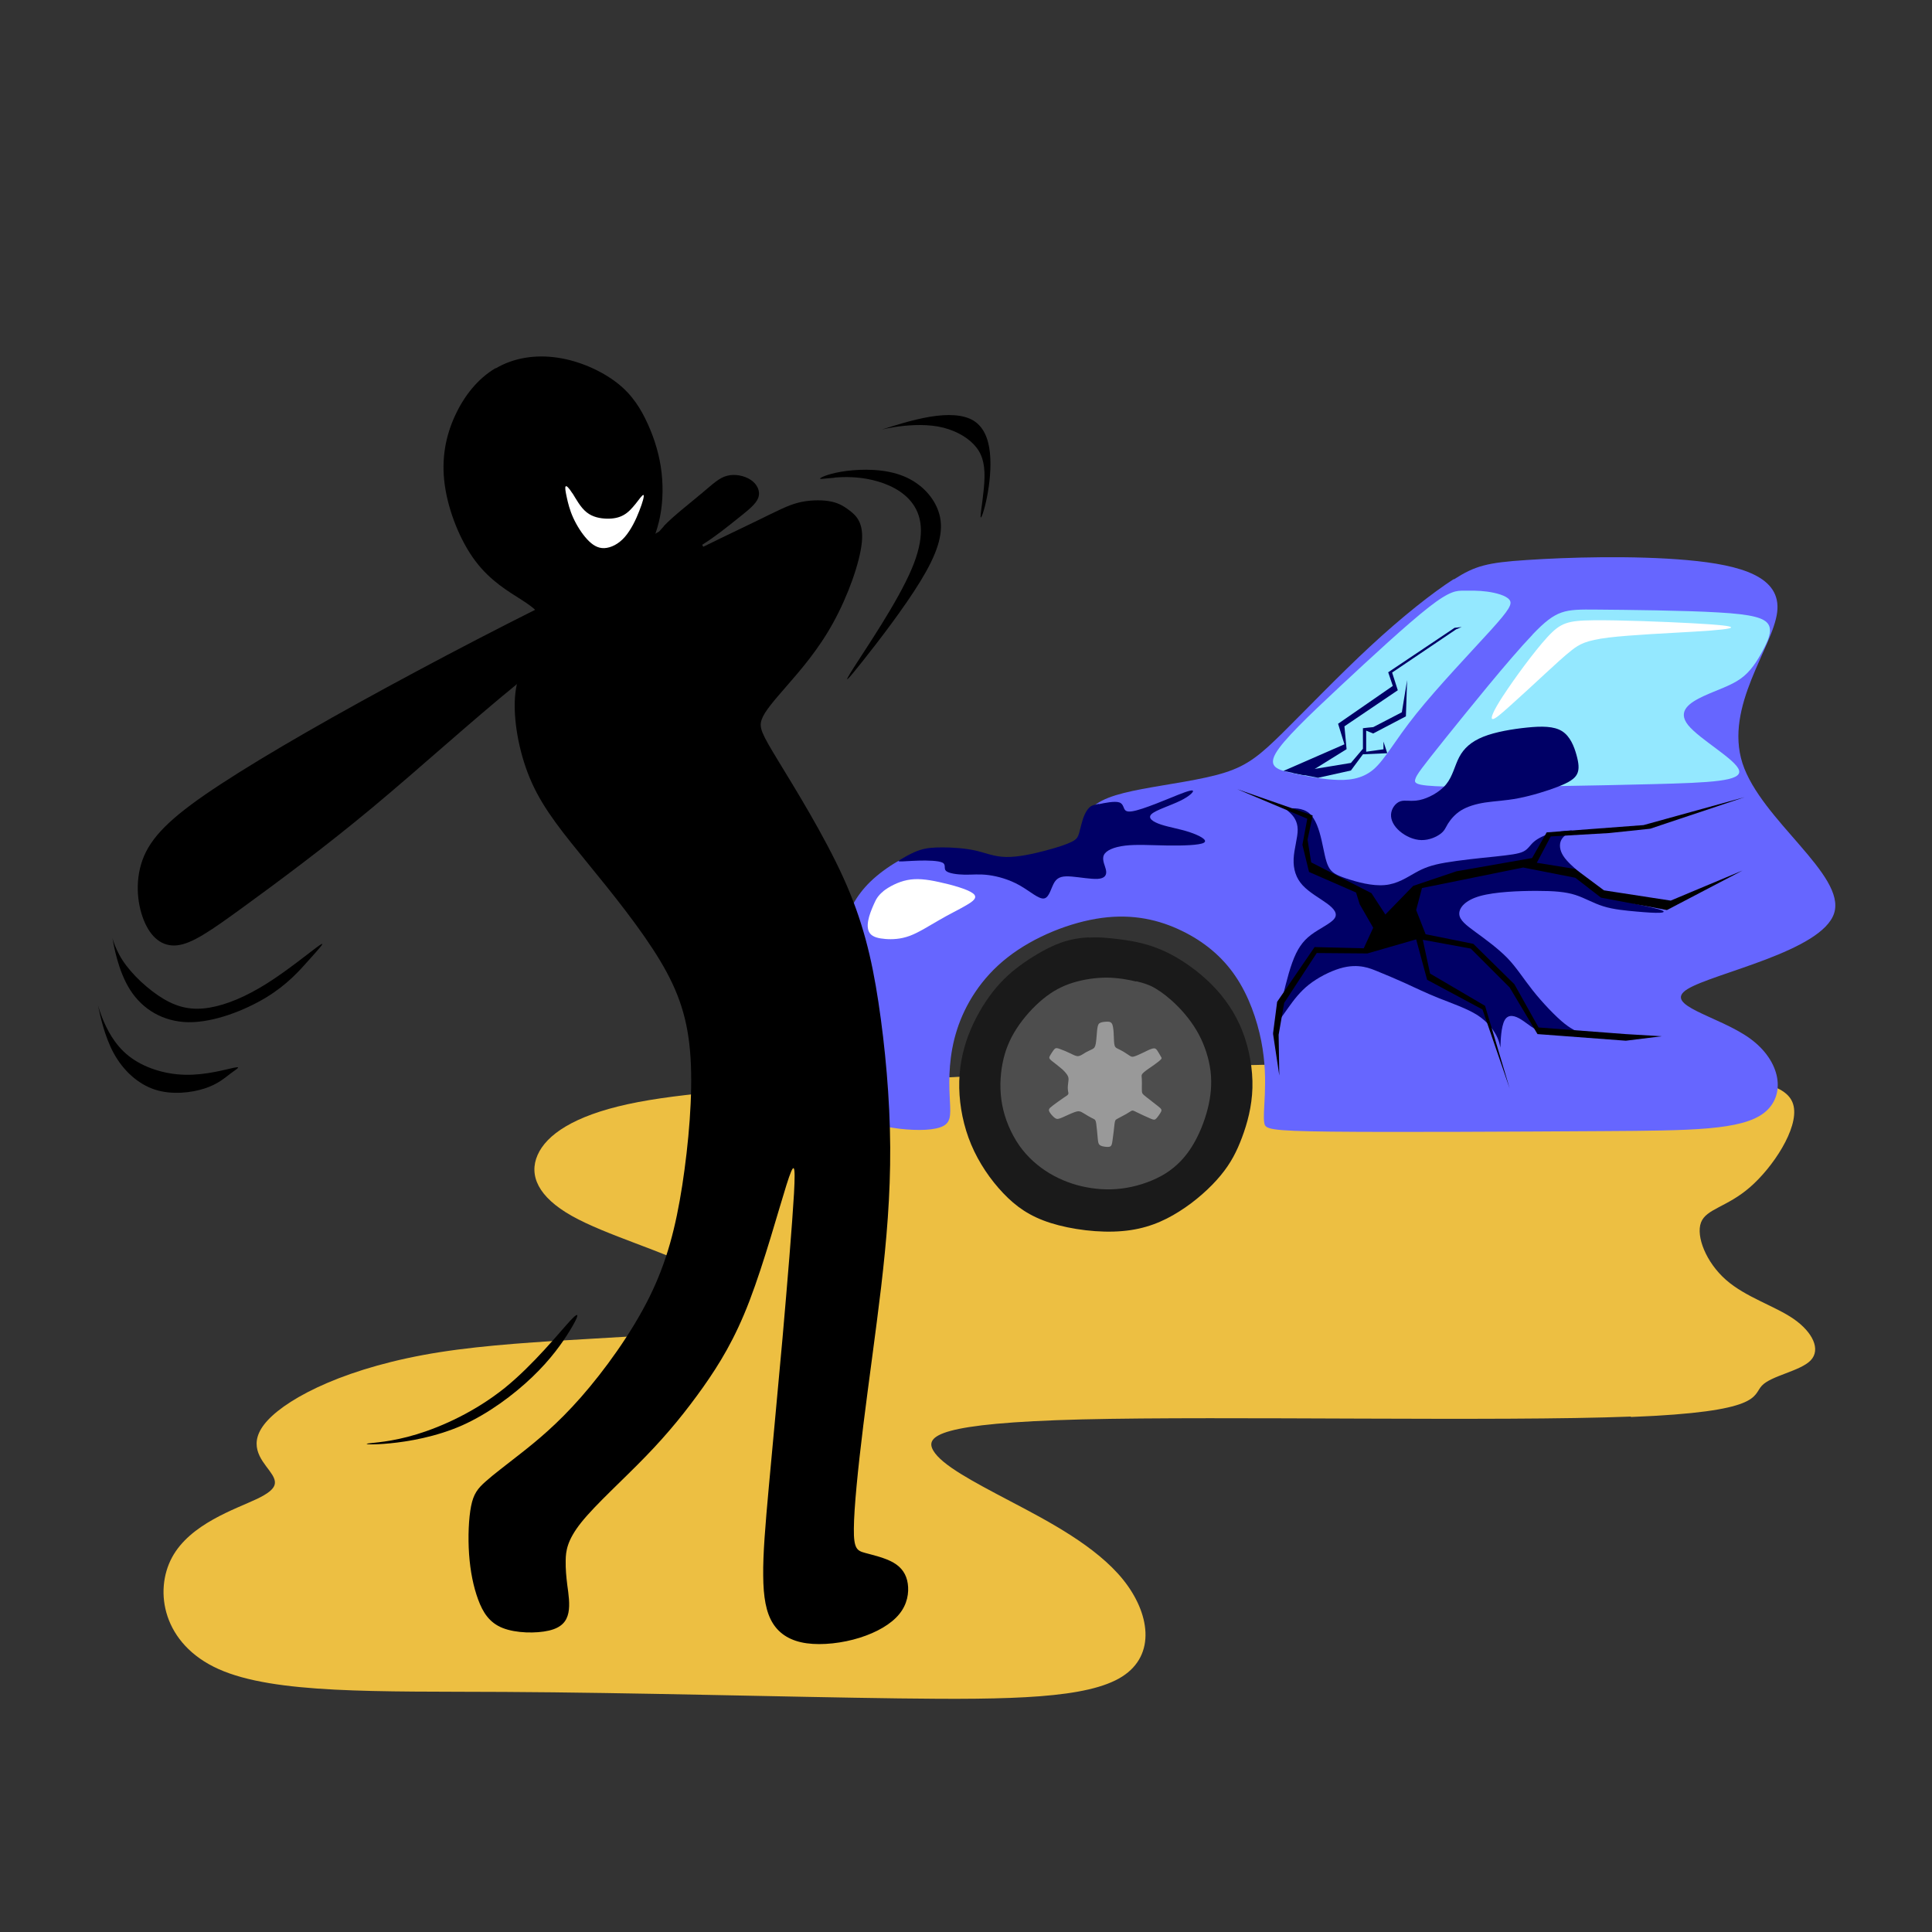 <?xml version="1.0" encoding="UTF-8"?>
<!DOCTYPE svg PUBLIC "-//W3C//DTD SVG 1.1//EN" "http://www.w3.org/Graphics/SVG/1.1/DTD/svg11.dtd">
<!-- Creator: CorelDRAW 2017 -->
<svg xmlns="http://www.w3.org/2000/svg" xml:space="preserve" width="143mm" height="143mm" version="1.1" style="shape-rendering:geometricPrecision; text-rendering:geometricPrecision; image-rendering:optimizeQuality; fill-rule:evenodd; clip-rule:evenodd"
viewBox="0 0 14300 14300"
 xmlns:xlink="http://www.w3.org/1999/xlink">
 <rect x="0" y="0" width="14300" height="14300" fill="#333333" stroke="none"/>
 <defs>
  <style type="text/css">
   <![CDATA[
    .fil8 {fill:black}
    .fil5 {fill:#000066}
    .fil3 {fill:#1A1A1A}
    .fil4 {fill:#4D4D4D}
    .fil1 {fill:#6666FF}
    .fil2 {fill:#94E8FF}
    .fil7 {fill:#999999}
    .fil0 {fill:#EDBF42}
    .fil6 {fill:white}
   ]]>
  </style>
 </defs>
 <g id="Слой_x0020_1">
  <path class="fil0" d="M12070 10485c-975,38 -3003,-5 -4065,21 -1062,27 -1160,123 -1097,231 63,107 286,225 571,375 286,150 634,333 833,579 199,247 247,558 -7,719 -254,161 -812,172 -1655,161 -843,-11 -1972,-43 -2916,-48 -944,-5 -1703,16 -2116,-169 -413,-185 -479,-577 -345,-826 134,-249 468,-357 630,-434 162,-78 152,-126 91,-209 -61,-83 -172,-201 -12,-373 160,-172 592,-397 1275,-504 683,-107 1617,-96 2007,-180 390,-84 237,-265 -56,-415 -293,-151 -725,-272 -975,-413 -251,-141 -320,-301 -254,-451 66,-150 268,-289 667,-376 399,-87 994,-122 1851,-170 857,-48 1975,-110 3057,-125 1082,-15 2127,17 2778,57 651,39 909,86 944,253 35,166 -153,452 -324,600 -171,148 -324,159 -362,261 -38,102 38,295 185,424 146,129 362,193 502,290 139,97 202,225 125,306 -77,80 -293,113 -362,188 -70,75 7,193 -968,231z"/>
  <path class="fil1" d="M10759 4287c-157,101 -381,278 -615,495 -234,217 -478,472 -646,638 -168,166 -261,244 -431,298 -170,54 -418,85 -613,122 -195,37 -338,79 -400,171 -62,92 -43,233 -190,303 -147,71 -461,71 -650,43 -189,-28 -255,-84 -372,-62 -118,22 -288,123 -398,229 -110,106 -160,218 -203,323 -43,104 -77,201 -95,303 -17,102 -17,211 -27,278 -10,68 -29,95 -43,118 -14,23 -21,43 -27,77 -6,35 -10,85 10,118 19,33 62,48 89,66 27,17 39,37 43,91 4,54 0,143 10,211 10,68 33,114 112,155 79,41 215,75 348,91 133,15 265,12 325,-23 60,-35 48,-101 43,-222 -6,-122 -6,-300 54,-487 60,-188 180,-385 375,-537 195,-153 466,-261 698,-292 232,-31 425,15 590,95 164,79 300,191 398,336 99,145 160,323 191,479 31,157 31,292 27,394 -4,102 -12,172 -4,215 8,43 31,58 498,63 467,5 1378,0 2020,-4 642,-4 1015,-6 1181,-135 166,-129 126,-384 -105,-551 -231,-167 -654,-245 -462,-365 192,-119 998,-280 1086,-563 88,-283 -543,-689 -679,-1109 -135,-421 225,-856 257,-1118 32,-262 -265,-349 -663,-385 -398,-36 -897,-21 -1190,-1 -294,19 -383,43 -539,143z"/>
  <path class="fil2" d="M10576 4494c-159,124 -431,375 -661,590 -230,215 -418,394 -474,494 -56,100 20,120 114,142 94,21 206,44 313,51 107,7 210,-2 297,-75 86,-73 156,-211 317,-412 161,-201 412,-465 551,-618 138,-153 164,-196 139,-227 -24,-31 -98,-51 -164,-60 -65,-9 -122,-7 -173,-7 -52,0 -99,-3 -259,122z"/>
  <path class="fil2" d="M11344 4697c-179,187 -478,560 -649,772 -170,213 -211,265 -220,300 -10,35 12,52 344,55 333,3 976,-9 1412,-20 435,-11 663,-22 641,-102 -22,-80 -292,-229 -377,-335 -85,-106 15,-168 115,-215 100,-46 200,-76 274,-129 74,-53 121,-129 161,-203 40,-74 74,-147 45,-197 -29,-49 -119,-76 -372,-90 -252,-15 -666,-19 -902,-21 -236,-2 -294,-2 -473,185z"/>
  <path class="fil3" d="M8058 6938c-47,3 -121,9 -207,40 -86,31 -185,87 -271,147 -86,60 -159,124 -230,214 -71,90 -138,206 -184,328 -45,122 -69,249 -66,387 3,137 32,284 89,419 57,135 142,259 236,358 94,99 196,172 351,221 155,49 362,75 531,60 169,-14 301,-69 421,-145 121,-76 231,-175 307,-267 76,-92 119,-177 158,-281 39,-104 73,-228 77,-366 4,-138 -23,-291 -75,-423 -52,-132 -130,-245 -224,-340 -95,-96 -207,-175 -306,-227 -100,-52 -187,-77 -271,-94 -84,-16 -165,-24 -217,-28 -51,-4 -73,-4 -120,-1z"/>
  <path class="fil4" d="M8410 7265c-58,-14 -134,-28 -217,-29 -83,0 -173,13 -253,38 -80,25 -149,62 -220,120 -71,58 -144,139 -196,220 -53,82 -86,165 -104,259 -18,94 -22,200 -2,305 20,106 65,212 126,300 61,87 140,156 225,207 86,51 178,85 274,103 95,18 193,21 294,4 101,-17 205,-54 289,-106 84,-53 148,-121 199,-204 51,-83 90,-181 114,-275 24,-95 32,-187 21,-280 -12,-94 -43,-189 -88,-273 -45,-83 -103,-154 -159,-210 -57,-57 -112,-99 -159,-127 -47,-28 -86,-40 -143,-54z"/>
  <g id="_2907367351824">
   <path class="fil5" d="M10506 5922c63,-13 148,-56 198,-117 49,-60 63,-138 97,-202 34,-64 88,-114 178,-150 90,-36 216,-57 324,-68 108,-11 199,-11 259,27 60,38 89,113 106,174 17,61 23,107 5,143 -18,36 -60,62 -139,93 -79,31 -196,67 -294,86 -98,19 -177,21 -248,32 -71,11 -132,30 -179,59 -46,29 -77,68 -96,98 -18,30 -24,51 -54,74 -30,23 -84,48 -142,47 -58,-1 -118,-29 -161,-66 -43,-37 -67,-82 -64,-125 3,-43 33,-84 69,-96 36,-12 77,4 141,-9z"/>
   <path class="fil6" d="M6538 6596c41,-32 107,-68 177,-82 70,-14 143,-6 237,15 94,20 210,53 249,83 40,30 4,58 -50,89 -54,32 -128,67 -201,110 -74,42 -149,91 -217,116 -68,25 -130,27 -180,23 -50,-4 -89,-14 -110,-37 -21,-23 -24,-58 -17,-98 7,-40 25,-84 41,-120 16,-37 31,-66 71,-98z"/>
  </g>
  <path class="fil7" d="M8145 7570c-13,5 -19,14 -23,43 -4,29 -6,80 -11,109 -5,29 -12,36 -25,43 -13,7 -31,14 -49,24 -18,11 -37,25 -54,28 -17,2 -34,-7 -58,-19 -25,-12 -57,-26 -78,-33 -21,-8 -29,-9 -37,-4 -8,5 -15,16 -23,28 -8,12 -17,26 -20,36 -2,9 2,14 20,29 19,15 51,39 75,60 23,21 37,39 43,53 6,14 4,25 2,42 -2,17 -5,40 -3,56 1,16 6,25 3,33 -3,8 -15,14 -37,29 -22,15 -55,39 -75,54 -20,15 -27,22 -30,29 -3,7 -1,15 8,28 9,13 25,31 38,39 13,8 24,6 50,-5 26,-11 66,-31 92,-40 25,-9 36,-8 50,-2 14,7 32,19 49,29 17,10 33,18 43,23 10,5 15,8 19,35 4,27 8,77 11,108 3,31 5,42 15,50 9,8 26,11 41,13 15,2 29,2 38,-3 8,-5 12,-15 16,-48 5,-32 11,-86 14,-115 4,-29 5,-32 21,-41 16,-9 46,-24 67,-36 21,-12 32,-21 40,-24 8,-3 14,0 40,13 26,13 74,35 100,46 26,11 32,9 43,-3 11,-12 27,-35 34,-49 6,-14 3,-20 -21,-39 -24,-19 -68,-53 -92,-72 -24,-19 -28,-24 -29,-40 -1,-16 0,-42 0,-63 0,-20 -1,-34 -2,-45 -1,-10 -1,-17 16,-32 17,-15 50,-37 76,-55 25,-18 43,-32 51,-41 8,-8 5,-12 -2,-23 -7,-12 -18,-32 -27,-45 -9,-12 -16,-16 -33,-12 -16,4 -42,16 -67,29 -25,12 -51,24 -67,29 -16,5 -22,3 -34,-4 -12,-7 -29,-20 -46,-30 -17,-10 -32,-17 -44,-23 -12,-6 -19,-10 -23,-24 -4,-14 -5,-39 -6,-68 -1,-30 -3,-65 -10,-85 -7,-19 -20,-23 -36,-23 -17,0 -38,2 -51,7z"/>
  <path class="fil8" d="M3668 2725c-131,77 -233,205 -301,354 -68,148 -102,317 -75,511 27,194 115,415 227,563 112,149 247,226 342,287 95,61 148,105 150,170 2,65 -48,151 -97,240 -49,89 -99,182 -104,345 -5,163 35,396 127,600 92,204 237,378 416,598 179,219 392,483 532,716 140,233 208,436 226,717 18,281 -14,640 -61,947 -48,307 -112,563 -244,829 -132,266 -332,542 -507,741 -175,199 -324,320 -442,413 -118,93 -204,157 -262,209 -59,52 -90,92 -108,182 -18,90 -24,230 -15,357 9,127 32,240 67,335 35,95 83,172 182,211 99,39 248,41 342,19 94,-22 131,-69 144,-131 13,-62 1,-140 -8,-205 -8,-65 -13,-117 -12,-183 1,-67 9,-148 115,-281 106,-133 311,-317 479,-491 168,-173 299,-336 422,-509 122,-173 236,-357 345,-642 109,-285 215,-672 273,-856 58,-184 68,-165 56,62 -13,226 -49,660 -85,1071 -37,411 -74,799 -101,1096 -27,297 -44,502 -42,662 1,159 21,273 72,354 51,81 134,131 250,147 116,16 265,-1 392,-41 127,-40 233,-101 293,-175 60,-73 73,-158 63,-226 -10,-68 -44,-119 -106,-155 -62,-36 -152,-56 -210,-72 -58,-16 -85,-28 -83,-180 1,-151 30,-442 70,-765 40,-323 91,-679 132,-1024 40,-344 69,-677 67,-1035 -2,-358 -37,-741 -87,-1071 -50,-330 -117,-608 -260,-923 -143,-315 -361,-666 -482,-865 -121,-199 -144,-245 -122,-306 22,-61 89,-137 188,-251 99,-114 232,-266 341,-465 110,-199 197,-445 212,-594 15,-149 -44,-201 -93,-238 -49,-37 -89,-58 -152,-68 -63,-10 -149,-8 -227,12 -78,20 -149,58 -303,133 -155,75 -394,188 -527,258 -133,69 -160,95 -190,110 -29,15 -61,20 -83,10 -23,-10 -36,-36 -20,-97 17,-61 64,-156 92,-269 28,-112 35,-241 21,-366 -14,-125 -50,-246 -101,-359 -51,-113 -115,-219 -230,-308 -115,-89 -280,-163 -442,-186 -163,-24 -323,2 -454,79z"/>
  <path class="fil8" d="M5250 4205c6,-43 -15,-104 -45,-159 -30,-55 -69,-104 -117,-130 -47,-25 -103,-27 -170,0 -67,27 -145,83 -201,139 -56,56 -90,113 -107,173 -18,60 -19,124 3,157 22,34 68,37 143,26 75,-11 180,-37 256,-59 76,-22 122,-39 162,-60 39,-21 71,-44 77,-87z"/>
  <path class="fil8" d="M4674 4175c-344,147 -1005,480 -1593,795 -589,315 -1106,611 -1444,832 -338,221 -498,367 -570,532 -71,165 -54,349 -3,476 51,128 136,199 247,187 111,-12 248,-107 491,-284 243,-177 593,-435 950,-732 357,-297 722,-631 1082,-924 360,-293 716,-544 922,-695 206,-151 263,-202 277,-248 14,-46 -14,-87 -359,60z"/>
  <path class="fil5" d="M11697 6463c-47,-42 -99,-85 -126,-128 -28,-43 -31,-87 -15,-118 17,-32 53,-52 69,-62 16,-10 11,-9 -16,-7 -27,2 -76,6 -125,19 -49,13 -98,36 -129,62 -31,26 -43,56 -80,74 -37,18 -100,25 -209,37 -109,11 -264,27 -368,45 -105,18 -158,39 -221,74 -63,35 -134,84 -227,92 -93,9 -208,-23 -283,-48 -75,-25 -111,-43 -134,-88 -23,-45 -33,-117 -51,-195 -18,-78 -44,-161 -93,-202 -49,-40 -121,-37 -149,-33 -28,5 -12,12 11,34 23,22 53,59 54,120 1,60 -27,144 -30,219 -3,75 17,141 67,195 50,54 128,96 181,135 53,39 81,76 53,112 -28,37 -111,73 -173,120 -62,47 -102,105 -138,204 -36,99 -67,240 -89,329 -22,89 -36,126 -25,119 10,-7 45,-58 85,-114 40,-56 85,-117 152,-170 67,-53 156,-98 229,-120 73,-22 131,-20 175,-12 44,8 76,22 122,41 46,19 107,44 180,77 73,33 158,75 256,114 98,39 207,76 286,126 78,51 125,115 148,168 23,53 22,94 22,60 1,-34 4,-143 31,-191 27,-48 77,-34 125,-3 48,30 93,78 168,94 75,16 178,1 214,-6 36,-7 3,-6 -62,-58 -66,-52 -165,-156 -237,-247 -72,-91 -118,-167 -187,-239 -70,-72 -164,-140 -235,-192 -71,-52 -120,-89 -122,-135 -2,-46 44,-102 154,-133 111,-31 287,-38 417,-38 131,0 216,7 288,30 72,23 132,61 207,84 76,24 168,32 245,39 77,7 139,11 174,9 35,-2 44,-11 -13,-27 -57,-16 -179,-39 -264,-63 -85,-24 -133,-50 -178,-84 -45,-34 -87,-76 -134,-118z"/>
  <path class="fil6" d="M11127 5148c81,-124 226,-323 325,-431 99,-108 151,-124 344,-126 192,-2 524,11 730,22 207,11 288,21 287,31 -1,10 -85,20 -270,31 -185,11 -470,24 -637,44 -167,21 -216,49 -272,93 -56,44 -120,103 -200,177 -80,74 -176,163 -249,228 -73,66 -121,108 -138,105 -16,-3 0,-52 81,-176z"/>
  <path class="fil8" d="M4912 3895c72,-76 197,-172 281,-243 84,-70 129,-115 187,-130 58,-16 129,-2 177,30 48,32 72,83 56,131 -17,48 -74,92 -149,152 -75,60 -167,135 -266,197 -99,63 -206,113 -273,119 -67,6 -96,-32 -100,-78 -4,-47 16,-102 88,-177z"/>
  <polygon class="fil8" points="9157,5841 9716,6036 9678,6215 9705,6383 10151,6611 10254,6769 10460,6557 10780,6449 11340,6351 11448,6161 12165,6107 12914,5900 12214,6134 11910,6166 11478,6191 11375,6386 11660,6432 11872,6590 12366,6666 12898,6443 12338,6736 11850,6644 11660,6497 11274,6421 10525,6573 10482,6736 10552,6915 10905,6986 11209,7285 11388,7605 12034,7654 12300,7670 12034,7703 11380,7654 11174,7309 10886,7021 10531,6956 10585,7206 10992,7445 11174,8056 10973,7472 10563,7252 10482,6953 10121,7057 9746,7054 9505,7423 9464,7659 9469,7961 9423,7654 9423,7646 9453,7415 9730,7010 10094,7019 10164,6867 10064,6693 10037,6606 9689,6454 9640,6253 9676,6060 "/>
  <polygon class="fil5" points="10819,4641 10766,4647 10275,4976 10309,5077 9904,5357 9951,5509 9500,5706 9655,5739 9967,5545 9951,5376 10346,5109 10304,4978 10778,4658 "/>
  <path class="fil5" d="M9555 5720l444 -73 89 -105 0 -152c26,-3 49,-6 76,-8l212 -110 39 -238 -9 268 -242 127 -52 -21c0,6 0,12 0,18l0 138 128 -18 0 -57 28 86 -180 8 -89 120 -243 54 -200 -39z"/>
  <path class="fil5" d="M8134 5952c43,-9 116,-24 150,-13 34,11 29,47 48,61 19,14 63,5 124,-15 61,-20 139,-51 212,-81 73,-30 141,-57 158,-53 17,4 -18,41 -90,76 -71,35 -179,68 -212,98 -33,30 9,58 69,78 60,20 138,32 211,56 72,24 138,58 108,78 -30,19 -158,23 -275,21 -118,-2 -226,-9 -309,1 -84,10 -143,36 -158,71 -16,36 12,81 17,115 5,34 -12,57 -62,60 -50,3 -132,-12 -192,-17 -61,-5 -101,0 -127,40 -26,40 -38,115 -78,122 -39,7 -105,-54 -181,-97 -76,-43 -161,-67 -230,-76 -69,-9 -121,-2 -178,-3 -57,-1 -118,-10 -137,-28 -19,-18 3,-46 -26,-61 -30,-15 -111,-17 -178,-15 -66,2 -117,7 -137,6 -20,-1 -9,-7 21,-24 30,-17 78,-45 126,-60 49,-16 98,-20 169,-20 71,0 163,6 241,23 77,17 140,47 229,48 89,2 204,-24 294,-48 90,-24 156,-46 193,-65 37,-19 45,-35 54,-67 9,-32 19,-78 32,-114 13,-35 29,-59 44,-73 15,-14 27,-17 70,-26z"/>
  <path class="fil8" d="M2363 6998c-56,39 -226,179 -384,279 -158,100 -303,160 -427,181 -124,21 -226,3 -339,-63 -113,-67 -238,-182 -307,-289 -69,-107 -82,-204 -73,-158 9,47 40,238 131,380 91,142 242,235 431,238 189,2 415,-87 573,-182 158,-96 247,-198 320,-280 73,-82 131,-144 75,-106z"/>
  <path class="fil8" d="M1735 7902c-58,12 -211,57 -365,53 -154,-3 -310,-54 -417,-139 -107,-84 -164,-202 -197,-284 -32,-82 -39,-129 -27,-74 12,54 43,210 113,338 70,128 179,228 305,269 127,41 271,23 369,-9 98,-32 149,-79 193,-112 44,-33 82,-53 24,-41z"/>
  <path class="fil8" d="M6176 3535c72,-6 172,-8 282,18 110,26 230,79 300,179 70,100 90,247 -13,486 -103,240 -330,573 -423,719 -93,146 -53,103 62,-42 116,-146 307,-394 428,-592 121,-198 172,-344 146,-475 -27,-131 -131,-247 -269,-303 -138,-57 -309,-54 -426,-39 -118,16 -182,44 -192,54 -10,10 34,1 107,-4z"/>
  <path class="fil8" d="M4222 9774c-81,87 -270,324 -486,499 -217,174 -461,285 -651,343 -190,58 -325,62 -361,68 -36,6 29,12 163,-1 134,-13 339,-47 534,-133 195,-87 382,-227 519,-358 137,-131 223,-253 280,-347 57,-93 83,-158 2,-71z"/>
  <path class="fil8" d="M6621 3161c84,-13 211,-24 322,-4 111,20 207,71 265,133 59,62 81,135 79,244 -2,109 -29,253 -29,288 0,34 27,-41 47,-141 20,-100 33,-224 22,-330 -11,-106 -47,-192 -122,-238 -76,-46 -191,-50 -323,-28 -132,22 -281,71 -334,88 -53,17 -11,1 73,-12z"/>
  <path class="fil6" d="M4238 3652c25,40 58,103 103,139 45,37 103,47 152,48 49,1 90,-8 123,-27 34,-19 60,-48 87,-81 27,-34 53,-72 60,-67 7,5 -6,54 -31,117 -24,63 -61,140 -107,193 -46,53 -103,81 -152,83 -48,2 -88,-23 -127,-65 -39,-42 -77,-102 -103,-159 -26,-57 -39,-110 -48,-152 -9,-42 -15,-74 -8,-81 6,-7 24,11 50,52z"/>
 </g>
</svg>
